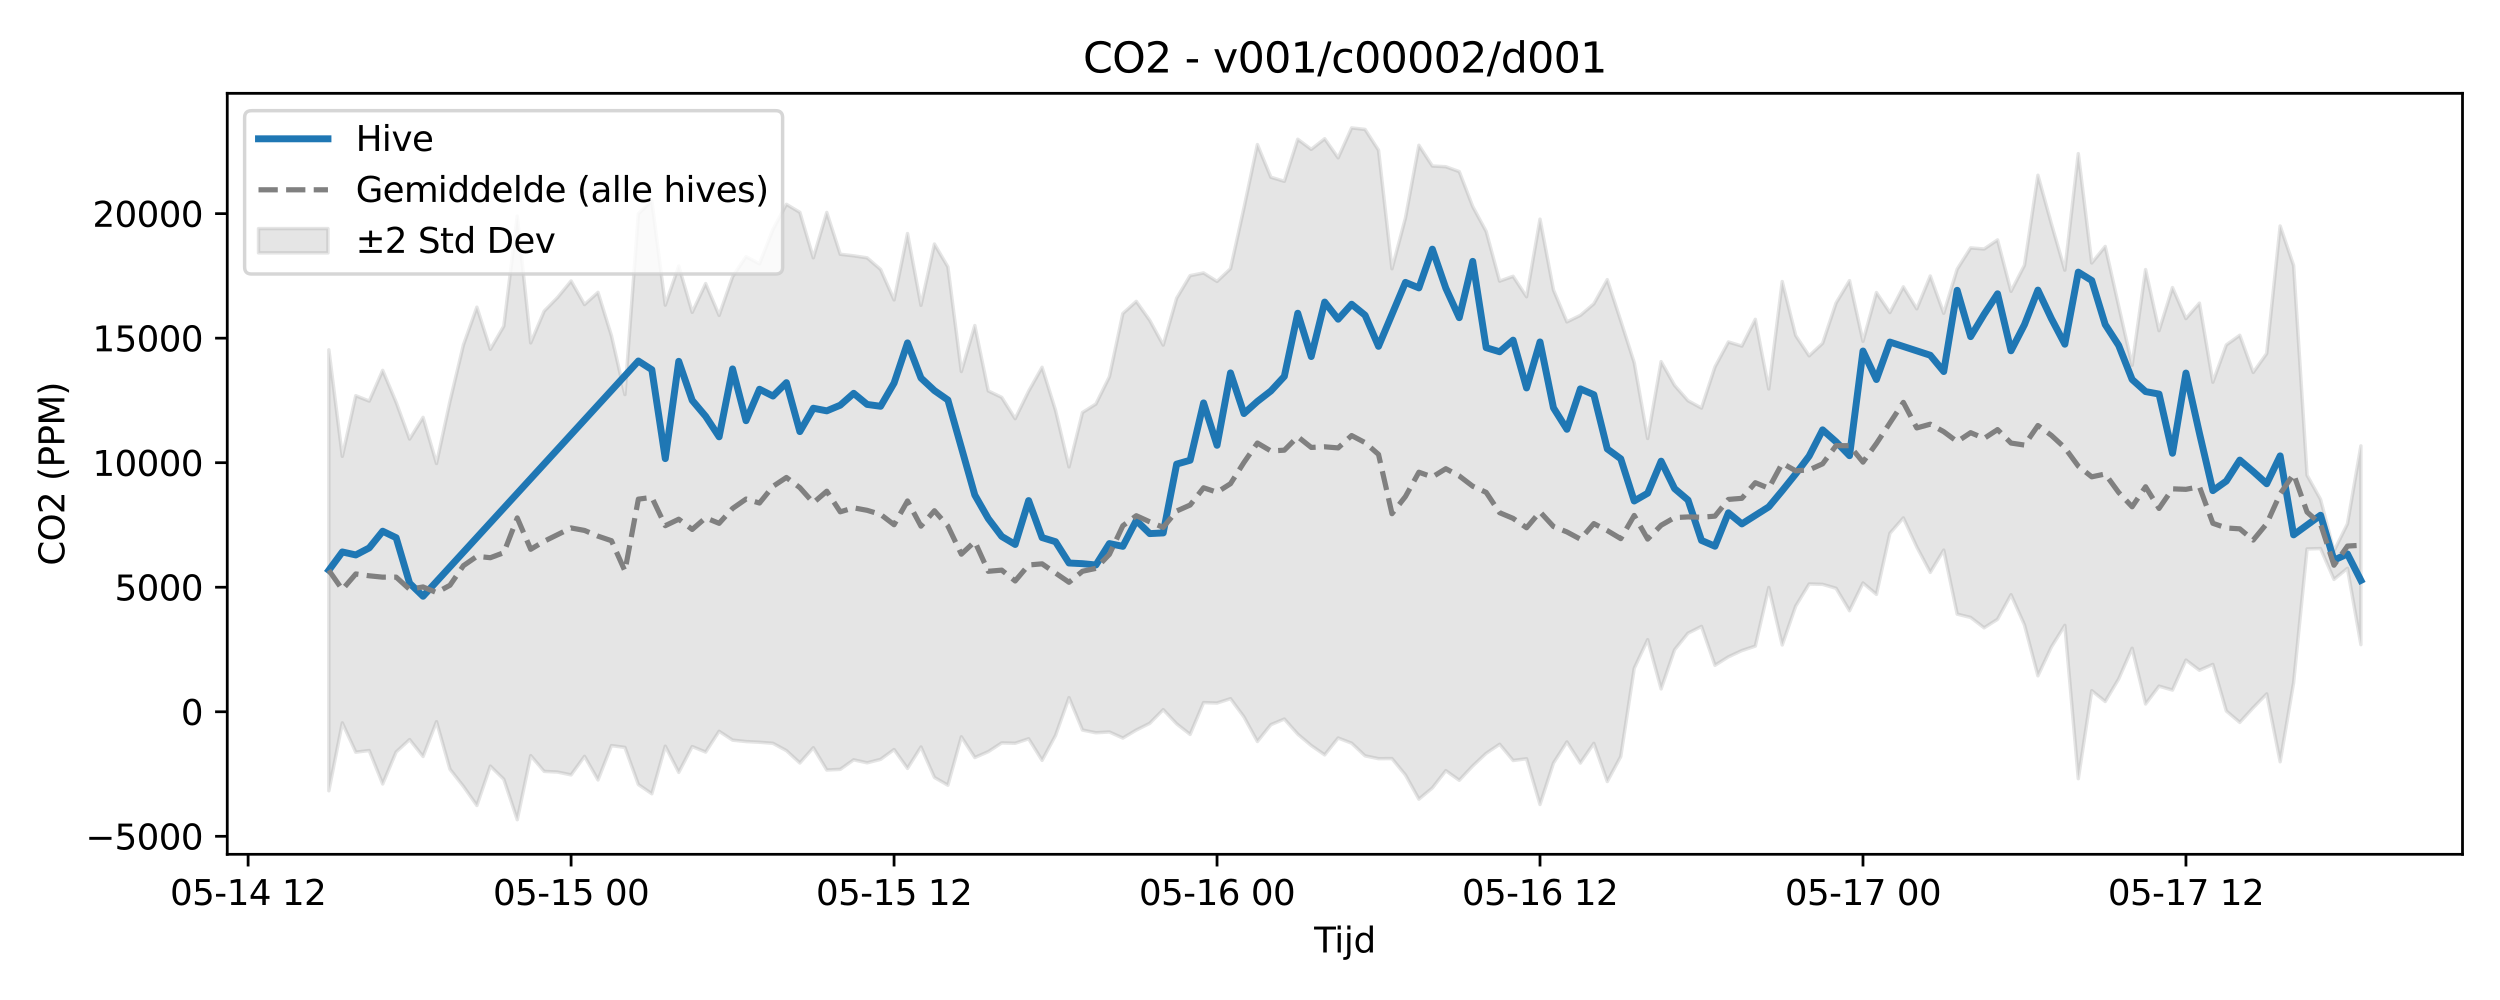 <?xml version="1.0" encoding="utf-8" standalone="no"?>
<!DOCTYPE svg PUBLIC "-//W3C//DTD SVG 1.1//EN"
  "http://www.w3.org/Graphics/SVG/1.1/DTD/svg11.dtd">
<svg xmlns:xlink="http://www.w3.org/1999/xlink" width="720pt" height="288pt" viewBox="0 0 720 288" xmlns="http://www.w3.org/2000/svg" version="1.1">
 <defs>
  <style type="text/css">*{stroke-linejoin: round; stroke-linecap: butt}</style>
 </defs>
 <g id="figure_1">
  <g id="patch_1">
   <path d="M 0 288 
L 720 288 
L 720 0 
L 0 0 
z
" style="fill: #ffffff"/>
  </g>
  <g id="axes_1">
   <g id="patch_2">
    <path d="M 65.45 246.04 
L 709.2 246.04 
L 709.2 26.88 
L 65.45 26.88 
z
" style="fill: #ffffff"/>
   </g>
   <g id="FillBetweenPolyCollection_1">
    <defs>
     <path id="m8e1ba37fa5" d="M 94.711 -187.251 
L 94.711 -60.262 
L 98.587 -79.808 
L 102.463 -71.37 
L 106.338 -71.847 
L 110.214 -62.222 
L 114.09 -71.43 
L 117.965 -75.004 
L 121.841 -70.126 
L 125.717 -80.148 
L 129.592 -66.465 
L 133.468 -61.518 
L 137.344 -56.016 
L 141.219 -67.358 
L 145.095 -63.566 
L 148.971 -51.922 
L 152.847 -70.375 
L 156.722 -65.839 
L 160.598 -65.643 
L 164.474 -64.826 
L 168.349 -70.174 
L 172.225 -63.376 
L 176.101 -73.263 
L 179.976 -72.746 
L 183.852 -62.05 
L 187.728 -59.396 
L 191.603 -73.09 
L 195.479 -65.553 
L 199.355 -72.99 
L 203.23 -71.408 
L 207.106 -77.386 
L 210.982 -74.839 
L 214.857 -74.431 
L 218.733 -74.228 
L 222.609 -73.925 
L 226.484 -71.822 
L 230.36 -68.265 
L 234.236 -72.653 
L 238.111 -66.238 
L 241.987 -66.418 
L 245.863 -69.169 
L 249.738 -68.306 
L 253.614 -69.302 
L 257.49 -72.132 
L 261.365 -66.703 
L 265.241 -72.861 
L 269.117 -64.097 
L 272.993 -61.862 
L 276.868 -75.792 
L 280.744 -69.828 
L 284.62 -71.517 
L 288.495 -74.045 
L 292.371 -73.94 
L 296.247 -75.235 
L 300.122 -69.012 
L 303.998 -76.202 
L 307.874 -87.072 
L 311.749 -77.752 
L 315.625 -76.963 
L 319.501 -77.187 
L 323.376 -75.434 
L 327.252 -77.743 
L 331.128 -79.683 
L 335.003 -83.624 
L 338.879 -79.524 
L 342.755 -76.484 
L 346.63 -85.646 
L 350.506 -85.521 
L 354.382 -86.777 
L 358.257 -81.529 
L 362.133 -74.449 
L 366.009 -79.289 
L 369.884 -80.915 
L 373.76 -76.555 
L 377.636 -73.286 
L 381.511 -70.595 
L 385.387 -75.454 
L 389.263 -73.965 
L 393.139 -70.311 
L 397.014 -69.505 
L 400.89 -69.524 
L 404.766 -64.808 
L 408.641 -57.842 
L 412.517 -61.063 
L 416.393 -66.044 
L 420.268 -63.276 
L 424.144 -67.404 
L 428.02 -71.04 
L 431.895 -73.646 
L 435.771 -68.979 
L 439.647 -69.474 
L 443.522 -56.308 
L 447.398 -68.233 
L 451.274 -74.312 
L 455.149 -68.246 
L 459.025 -73.902 
L 462.901 -62.924 
L 466.776 -70.121 
L 470.652 -95.517 
L 474.528 -103.771 
L 478.403 -89.599 
L 482.279 -100.86 
L 486.155 -105.647 
L 490.03 -107.594 
L 493.906 -96.389 
L 497.782 -98.827 
L 501.657 -100.634 
L 505.533 -101.928 
L 509.409 -118.801 
L 513.285 -102.253 
L 517.16 -113.442 
L 521.036 -119.812 
L 524.912 -119.701 
L 528.787 -118.579 
L 532.663 -112.114 
L 536.539 -120.1 
L 540.414 -116.815 
L 544.29 -134.402 
L 548.166 -138.836 
L 552.041 -130.461 
L 555.917 -123.151 
L 559.793 -129.571 
L 563.668 -111.133 
L 567.544 -110.174 
L 571.42 -107.184 
L 575.295 -109.648 
L 579.171 -116.718 
L 583.047 -108.03 
L 586.922 -93.376 
L 590.798 -101.662 
L 594.674 -107.893 
L 598.549 -63.744 
L 602.425 -89.079 
L 606.301 -85.968 
L 610.176 -92.462 
L 614.052 -101.301 
L 617.928 -85.248 
L 621.803 -90.386 
L 625.679 -89.261 
L 629.555 -97.89 
L 633.431 -94.963 
L 637.306 -96.643 
L 641.182 -83.223 
L 645.058 -79.945 
L 648.933 -84.187 
L 652.809 -88.15 
L 656.685 -68.617 
L 660.56 -91.42 
L 664.436 -129.902 
L 668.312 -130.013 
L 672.187 -121.129 
L 676.063 -124.331 
L 679.939 -102.349 
L 679.939 -159.583 
L 679.939 -159.583 
L 676.063 -137.126 
L 672.187 -129.316 
L 668.312 -144.188 
L 664.436 -151.137 
L 660.56 -211.535 
L 656.685 -222.914 
L 652.809 -186.189 
L 648.933 -180.744 
L 645.058 -191.442 
L 641.182 -188.669 
L 637.306 -177.937 
L 633.431 -200.693 
L 629.555 -196.249 
L 625.679 -205.172 
L 621.803 -192.765 
L 617.928 -210.365 
L 614.052 -182.804 
L 610.176 -199.883 
L 606.301 -217.02 
L 602.425 -212.27 
L 598.549 -243.749 
L 594.674 -210.196 
L 590.798 -223.555 
L 586.922 -237.526 
L 583.047 -211.611 
L 579.171 -204.088 
L 575.295 -218.904 
L 571.42 -216.289 
L 567.544 -216.607 
L 563.668 -210.497 
L 559.793 -197.783 
L 555.917 -208.51 
L 552.041 -199.062 
L 548.166 -205.387 
L 544.29 -197.98 
L 540.414 -203.743 
L 536.539 -189.713 
L 532.663 -207.173 
L 528.787 -200.736 
L 524.912 -189.141 
L 521.036 -185.522 
L 517.16 -191.37 
L 513.285 -206.918 
L 509.409 -175.982 
L 505.533 -196.033 
L 501.657 -188.337 
L 497.782 -189.512 
L 493.906 -182.314 
L 490.03 -170.478 
L 486.155 -172.599 
L 482.279 -177.018 
L 478.403 -183.851 
L 474.528 -161.713 
L 470.652 -183.57 
L 466.776 -195.626 
L 462.901 -207.461 
L 459.025 -200.502 
L 455.149 -197.186 
L 451.274 -195.291 
L 447.398 -204.503 
L 443.522 -224.881 
L 439.647 -202.535 
L 435.771 -208.434 
L 431.895 -207.035 
L 428.02 -221.353 
L 424.144 -228.522 
L 420.268 -238.578 
L 416.393 -239.986 
L 412.517 -240.192 
L 408.641 -246.159 
L 404.766 -225.201 
L 400.89 -210.596 
L 397.014 -244.747 
L 393.139 -250.734 
L 389.263 -251.158 
L 385.387 -242.551 
L 381.511 -248.047 
L 377.636 -244.994 
L 373.76 -247.901 
L 369.884 -235.784 
L 366.009 -236.961 
L 362.133 -246.359 
L 358.257 -228.104 
L 354.382 -210.613 
L 350.506 -206.952 
L 346.63 -209.394 
L 342.755 -208.617 
L 338.879 -202.129 
L 335.003 -188.618 
L 331.128 -195.745 
L 327.252 -201.209 
L 323.376 -197.718 
L 319.501 -179.487 
L 315.625 -171.655 
L 311.749 -169.2 
L 307.874 -153.536 
L 303.998 -169.801 
L 300.122 -182.22 
L 296.247 -175.342 
L 292.371 -167.423 
L 288.495 -173.556 
L 284.62 -175.422 
L 280.744 -194.235 
L 276.868 -181.004 
L 272.993 -211.136 
L 269.117 -217.717 
L 265.241 -200.076 
L 261.365 -220.736 
L 257.49 -201.631 
L 253.614 -210.402 
L 249.738 -213.745 
L 245.863 -214.321 
L 241.987 -214.778 
L 238.111 -226.817 
L 234.236 -213.743 
L 230.36 -226.844 
L 226.484 -229.158 
L 222.609 -221.926 
L 218.733 -212.033 
L 214.857 -214.105 
L 210.982 -208.302 
L 207.106 -197.178 
L 203.23 -206.328 
L 199.355 -198.048 
L 195.479 -211.383 
L 191.603 -200.125 
L 187.728 -230.116 
L 183.852 -226.444 
L 179.976 -174.367 
L 176.101 -191.289 
L 172.225 -203.805 
L 168.349 -200.29 
L 164.474 -207.072 
L 160.598 -202.358 
L 156.722 -198.39 
L 152.847 -189.245 
L 148.971 -225.744 
L 145.095 -194.085 
L 141.219 -187.406 
L 137.344 -199.525 
L 133.468 -188.665 
L 129.592 -172.435 
L 125.717 -154.523 
L 121.841 -167.793 
L 117.965 -161.553 
L 114.09 -172.149 
L 110.214 -181.331 
L 106.338 -172.491 
L 102.463 -174.036 
L 98.587 -156.578 
L 94.711 -187.251 
z
" style="stroke: #808080; stroke-opacity: 0.2"/>
    </defs>
    <g clip-path="url(#p450da6556a)">
     <use xlink:href="#m8e1ba37fa5" x="0" y="288" style="fill: #808080; fill-opacity: 0.2; stroke: #808080; stroke-opacity: 0.2"/>
    </g>
   </g>
   <g id="matplotlib.axis_1">
    <g id="xtick_1">
     <g id="line2d_1">
      <defs>
       <path id="m69918f8f5a" d="M 0 0 
L 0 3.5 
" style="stroke: #000000; stroke-width: 0.8"/>
      </defs>
      <g>
       <use xlink:href="#m69918f8f5a" x="71.457" y="246.04" style="stroke: #000000; stroke-width: 0.8"/>
      </g>
     </g>
     <g id="text_1">
      <!-- 05-14 12 -->
      <g transform="translate(48.977 260.638) scale(0.1 -0.1)">
       <defs>
        <path id="DejaVuSans-30" d="M 2034 4250 
Q 1547 4250 1301 3770 
Q 1056 3291 1056 2328 
Q 1056 1369 1301 889 
Q 1547 409 2034 409 
Q 2525 409 2770 889 
Q 3016 1369 3016 2328 
Q 3016 3291 2770 3770 
Q 2525 4250 2034 4250 
z
M 2034 4750 
Q 2819 4750 3233 4129 
Q 3647 3509 3647 2328 
Q 3647 1150 3233 529 
Q 2819 -91 2034 -91 
Q 1250 -91 836 529 
Q 422 1150 422 2328 
Q 422 3509 836 4129 
Q 1250 4750 2034 4750 
z
" transform="scale(0.016)"/>
        <path id="DejaVuSans-35" d="M 691 4666 
L 3169 4666 
L 3169 4134 
L 1269 4134 
L 1269 2991 
Q 1406 3038 1543 3061 
Q 1681 3084 1819 3084 
Q 2600 3084 3056 2656 
Q 3513 2228 3513 1497 
Q 3513 744 3044 326 
Q 2575 -91 1722 -91 
Q 1428 -91 1123 -41 
Q 819 9 494 109 
L 494 744 
Q 775 591 1075 516 
Q 1375 441 1709 441 
Q 2250 441 2565 725 
Q 2881 1009 2881 1497 
Q 2881 1984 2565 2268 
Q 2250 2553 1709 2553 
Q 1456 2553 1204 2497 
Q 953 2441 691 2322 
L 691 4666 
z
" transform="scale(0.016)"/>
        <path id="DejaVuSans-2d" d="M 313 2009 
L 1997 2009 
L 1997 1497 
L 313 1497 
L 313 2009 
z
" transform="scale(0.016)"/>
        <path id="DejaVuSans-31" d="M 794 531 
L 1825 531 
L 1825 4091 
L 703 3866 
L 703 4441 
L 1819 4666 
L 2450 4666 
L 2450 531 
L 3481 531 
L 3481 0 
L 794 0 
L 794 531 
z
" transform="scale(0.016)"/>
        <path id="DejaVuSans-34" d="M 2419 4116 
L 825 1625 
L 2419 1625 
L 2419 4116 
z
M 2253 4666 
L 3047 4666 
L 3047 1625 
L 3713 1625 
L 3713 1100 
L 3047 1100 
L 3047 0 
L 2419 0 
L 2419 1100 
L 313 1100 
L 313 1709 
L 2253 4666 
z
" transform="scale(0.016)"/>
        <path id="DejaVuSans-20" transform="scale(0.016)"/>
        <path id="DejaVuSans-32" d="M 1228 531 
L 3431 531 
L 3431 0 
L 469 0 
L 469 531 
Q 828 903 1448 1529 
Q 2069 2156 2228 2338 
Q 2531 2678 2651 2914 
Q 2772 3150 2772 3378 
Q 2772 3750 2511 3984 
Q 2250 4219 1831 4219 
Q 1534 4219 1204 4116 
Q 875 4013 500 3803 
L 500 4441 
Q 881 4594 1212 4672 
Q 1544 4750 1819 4750 
Q 2544 4750 2975 4387 
Q 3406 4025 3406 3419 
Q 3406 3131 3298 2873 
Q 3191 2616 2906 2266 
Q 2828 2175 2409 1742 
Q 1991 1309 1228 531 
z
" transform="scale(0.016)"/>
       </defs>
       <use xlink:href="#DejaVuSans-30"/>
       <use xlink:href="#DejaVuSans-35" transform="translate(63.623 0)"/>
       <use xlink:href="#DejaVuSans-2d" transform="translate(127.246 0)"/>
       <use xlink:href="#DejaVuSans-31" transform="translate(163.33 0)"/>
       <use xlink:href="#DejaVuSans-34" transform="translate(226.953 0)"/>
       <use xlink:href="#DejaVuSans-20" transform="translate(290.576 0)"/>
       <use xlink:href="#DejaVuSans-31" transform="translate(322.363 0)"/>
       <use xlink:href="#DejaVuSans-32" transform="translate(385.986 0)"/>
      </g>
     </g>
    </g>
    <g id="xtick_2">
     <g id="line2d_2">
      <g>
       <use xlink:href="#m69918f8f5a" x="164.474" y="246.04" style="stroke: #000000; stroke-width: 0.8"/>
      </g>
     </g>
     <g id="text_2">
      <!-- 05-15 00 -->
      <g transform="translate(141.993 260.638) scale(0.1 -0.1)">
       <use xlink:href="#DejaVuSans-30"/>
       <use xlink:href="#DejaVuSans-35" transform="translate(63.623 0)"/>
       <use xlink:href="#DejaVuSans-2d" transform="translate(127.246 0)"/>
       <use xlink:href="#DejaVuSans-31" transform="translate(163.33 0)"/>
       <use xlink:href="#DejaVuSans-35" transform="translate(226.953 0)"/>
       <use xlink:href="#DejaVuSans-20" transform="translate(290.576 0)"/>
       <use xlink:href="#DejaVuSans-30" transform="translate(322.363 0)"/>
       <use xlink:href="#DejaVuSans-30" transform="translate(385.986 0)"/>
      </g>
     </g>
    </g>
    <g id="xtick_3">
     <g id="line2d_3">
      <g>
       <use xlink:href="#m69918f8f5a" x="257.49" y="246.04" style="stroke: #000000; stroke-width: 0.8"/>
      </g>
     </g>
     <g id="text_3">
      <!-- 05-15 12 -->
      <g transform="translate(235.009 260.638) scale(0.1 -0.1)">
       <use xlink:href="#DejaVuSans-30"/>
       <use xlink:href="#DejaVuSans-35" transform="translate(63.623 0)"/>
       <use xlink:href="#DejaVuSans-2d" transform="translate(127.246 0)"/>
       <use xlink:href="#DejaVuSans-31" transform="translate(163.33 0)"/>
       <use xlink:href="#DejaVuSans-35" transform="translate(226.953 0)"/>
       <use xlink:href="#DejaVuSans-20" transform="translate(290.576 0)"/>
       <use xlink:href="#DejaVuSans-31" transform="translate(322.363 0)"/>
       <use xlink:href="#DejaVuSans-32" transform="translate(385.986 0)"/>
      </g>
     </g>
    </g>
    <g id="xtick_4">
     <g id="line2d_4">
      <g>
       <use xlink:href="#m69918f8f5a" x="350.506" y="246.04" style="stroke: #000000; stroke-width: 0.8"/>
      </g>
     </g>
     <g id="text_4">
      <!-- 05-16 00 -->
      <g transform="translate(328.026 260.638) scale(0.1 -0.1)">
       <defs>
        <path id="DejaVuSans-36" d="M 2113 2584 
Q 1688 2584 1439 2293 
Q 1191 2003 1191 1497 
Q 1191 994 1439 701 
Q 1688 409 2113 409 
Q 2538 409 2786 701 
Q 3034 994 3034 1497 
Q 3034 2003 2786 2293 
Q 2538 2584 2113 2584 
z
M 3366 4563 
L 3366 3988 
Q 3128 4100 2886 4159 
Q 2644 4219 2406 4219 
Q 1781 4219 1451 3797 
Q 1122 3375 1075 2522 
Q 1259 2794 1537 2939 
Q 1816 3084 2150 3084 
Q 2853 3084 3261 2657 
Q 3669 2231 3669 1497 
Q 3669 778 3244 343 
Q 2819 -91 2113 -91 
Q 1303 -91 875 529 
Q 447 1150 447 2328 
Q 447 3434 972 4092 
Q 1497 4750 2381 4750 
Q 2619 4750 2861 4703 
Q 3103 4656 3366 4563 
z
" transform="scale(0.016)"/>
       </defs>
       <use xlink:href="#DejaVuSans-30"/>
       <use xlink:href="#DejaVuSans-35" transform="translate(63.623 0)"/>
       <use xlink:href="#DejaVuSans-2d" transform="translate(127.246 0)"/>
       <use xlink:href="#DejaVuSans-31" transform="translate(163.33 0)"/>
       <use xlink:href="#DejaVuSans-36" transform="translate(226.953 0)"/>
       <use xlink:href="#DejaVuSans-20" transform="translate(290.576 0)"/>
       <use xlink:href="#DejaVuSans-30" transform="translate(322.363 0)"/>
       <use xlink:href="#DejaVuSans-30" transform="translate(385.986 0)"/>
      </g>
     </g>
    </g>
    <g id="xtick_5">
     <g id="line2d_5">
      <g>
       <use xlink:href="#m69918f8f5a" x="443.522" y="246.04" style="stroke: #000000; stroke-width: 0.8"/>
      </g>
     </g>
     <g id="text_5">
      <!-- 05-16 12 -->
      <g transform="translate(421.042 260.638) scale(0.1 -0.1)">
       <use xlink:href="#DejaVuSans-30"/>
       <use xlink:href="#DejaVuSans-35" transform="translate(63.623 0)"/>
       <use xlink:href="#DejaVuSans-2d" transform="translate(127.246 0)"/>
       <use xlink:href="#DejaVuSans-31" transform="translate(163.33 0)"/>
       <use xlink:href="#DejaVuSans-36" transform="translate(226.953 0)"/>
       <use xlink:href="#DejaVuSans-20" transform="translate(290.576 0)"/>
       <use xlink:href="#DejaVuSans-31" transform="translate(322.363 0)"/>
       <use xlink:href="#DejaVuSans-32" transform="translate(385.986 0)"/>
      </g>
     </g>
    </g>
    <g id="xtick_6">
     <g id="line2d_6">
      <g>
       <use xlink:href="#m69918f8f5a" x="536.539" y="246.04" style="stroke: #000000; stroke-width: 0.8"/>
      </g>
     </g>
     <g id="text_6">
      <!-- 05-17 00 -->
      <g transform="translate(514.058 260.638) scale(0.1 -0.1)">
       <defs>
        <path id="DejaVuSans-37" d="M 525 4666 
L 3525 4666 
L 3525 4397 
L 1831 0 
L 1172 0 
L 2766 4134 
L 525 4134 
L 525 4666 
z
" transform="scale(0.016)"/>
       </defs>
       <use xlink:href="#DejaVuSans-30"/>
       <use xlink:href="#DejaVuSans-35" transform="translate(63.623 0)"/>
       <use xlink:href="#DejaVuSans-2d" transform="translate(127.246 0)"/>
       <use xlink:href="#DejaVuSans-31" transform="translate(163.33 0)"/>
       <use xlink:href="#DejaVuSans-37" transform="translate(226.953 0)"/>
       <use xlink:href="#DejaVuSans-20" transform="translate(290.576 0)"/>
       <use xlink:href="#DejaVuSans-30" transform="translate(322.363 0)"/>
       <use xlink:href="#DejaVuSans-30" transform="translate(385.986 0)"/>
      </g>
     </g>
    </g>
    <g id="xtick_7">
     <g id="line2d_7">
      <g>
       <use xlink:href="#m69918f8f5a" x="629.555" y="246.04" style="stroke: #000000; stroke-width: 0.8"/>
      </g>
     </g>
     <g id="text_7">
      <!-- 05-17 12 -->
      <g transform="translate(607.074 260.638) scale(0.1 -0.1)">
       <use xlink:href="#DejaVuSans-30"/>
       <use xlink:href="#DejaVuSans-35" transform="translate(63.623 0)"/>
       <use xlink:href="#DejaVuSans-2d" transform="translate(127.246 0)"/>
       <use xlink:href="#DejaVuSans-31" transform="translate(163.33 0)"/>
       <use xlink:href="#DejaVuSans-37" transform="translate(226.953 0)"/>
       <use xlink:href="#DejaVuSans-20" transform="translate(290.576 0)"/>
       <use xlink:href="#DejaVuSans-31" transform="translate(322.363 0)"/>
       <use xlink:href="#DejaVuSans-32" transform="translate(385.986 0)"/>
      </g>
     </g>
    </g>
    <g id="text_8">
     <!-- Tijd -->
     <g transform="translate(378.475 274.317) scale(0.1 -0.1)">
      <defs>
       <path id="DejaVuSans-54" d="M -19 4666 
L 3928 4666 
L 3928 4134 
L 2272 4134 
L 2272 0 
L 1638 0 
L 1638 4134 
L -19 4134 
L -19 4666 
z
" transform="scale(0.016)"/>
       <path id="DejaVuSans-69" d="M 603 3500 
L 1178 3500 
L 1178 0 
L 603 0 
L 603 3500 
z
M 603 4863 
L 1178 4863 
L 1178 4134 
L 603 4134 
L 603 4863 
z
" transform="scale(0.016)"/>
       <path id="DejaVuSans-6a" d="M 603 3500 
L 1178 3500 
L 1178 -63 
Q 1178 -731 923 -1031 
Q 669 -1331 103 -1331 
L -116 -1331 
L -116 -844 
L 38 -844 
Q 366 -844 484 -692 
Q 603 -541 603 -63 
L 603 3500 
z
M 603 4863 
L 1178 4863 
L 1178 4134 
L 603 4134 
L 603 4863 
z
" transform="scale(0.016)"/>
       <path id="DejaVuSans-64" d="M 2906 2969 
L 2906 4863 
L 3481 4863 
L 3481 0 
L 2906 0 
L 2906 525 
Q 2725 213 2448 61 
Q 2172 -91 1784 -91 
Q 1150 -91 751 415 
Q 353 922 353 1747 
Q 353 2572 751 3078 
Q 1150 3584 1784 3584 
Q 2172 3584 2448 3432 
Q 2725 3281 2906 2969 
z
M 947 1747 
Q 947 1113 1208 752 
Q 1469 391 1925 391 
Q 2381 391 2643 752 
Q 2906 1113 2906 1747 
Q 2906 2381 2643 2742 
Q 2381 3103 1925 3103 
Q 1469 3103 1208 2742 
Q 947 2381 947 1747 
z
" transform="scale(0.016)"/>
      </defs>
      <use xlink:href="#DejaVuSans-54"/>
      <use xlink:href="#DejaVuSans-69" transform="translate(57.959 0)"/>
      <use xlink:href="#DejaVuSans-6a" transform="translate(85.742 0)"/>
      <use xlink:href="#DejaVuSans-64" transform="translate(113.525 0)"/>
     </g>
    </g>
   </g>
   <g id="matplotlib.axis_2">
    <g id="ytick_1">
     <g id="line2d_8">
      <defs>
       <path id="m9d6ab36808" d="M 0 0 
L -3.5 0 
" style="stroke: #000000; stroke-width: 0.8"/>
      </defs>
      <g>
       <use xlink:href="#m9d6ab36808" x="65.45" y="240.855" style="stroke: #000000; stroke-width: 0.8"/>
      </g>
     </g>
     <g id="text_9">
      <!-- −5000 -->
      <g transform="translate(24.62 244.654) scale(0.1 -0.1)">
       <defs>
        <path id="DejaVuSans-2212" d="M 678 2272 
L 4684 2272 
L 4684 1741 
L 678 1741 
L 678 2272 
z
" transform="scale(0.016)"/>
       </defs>
       <use xlink:href="#DejaVuSans-2212"/>
       <use xlink:href="#DejaVuSans-35" transform="translate(83.789 0)"/>
       <use xlink:href="#DejaVuSans-30" transform="translate(147.412 0)"/>
       <use xlink:href="#DejaVuSans-30" transform="translate(211.035 0)"/>
       <use xlink:href="#DejaVuSans-30" transform="translate(274.658 0)"/>
      </g>
     </g>
    </g>
    <g id="ytick_2">
     <g id="line2d_9">
      <g>
       <use xlink:href="#m9d6ab36808" x="65.45" y="204.989" style="stroke: #000000; stroke-width: 0.8"/>
      </g>
     </g>
     <g id="text_10">
      <!-- 0 -->
      <g transform="translate(52.087 208.788) scale(0.1 -0.1)">
       <use xlink:href="#DejaVuSans-30"/>
      </g>
     </g>
    </g>
    <g id="ytick_3">
     <g id="line2d_10">
      <g>
       <use xlink:href="#m9d6ab36808" x="65.45" y="169.124" style="stroke: #000000; stroke-width: 0.8"/>
      </g>
     </g>
     <g id="text_11">
      <!-- 5000 -->
      <g transform="translate(33 172.923) scale(0.1 -0.1)">
       <use xlink:href="#DejaVuSans-35"/>
       <use xlink:href="#DejaVuSans-30" transform="translate(63.623 0)"/>
       <use xlink:href="#DejaVuSans-30" transform="translate(127.246 0)"/>
       <use xlink:href="#DejaVuSans-30" transform="translate(190.869 0)"/>
      </g>
     </g>
    </g>
    <g id="ytick_4">
     <g id="line2d_11">
      <g>
       <use xlink:href="#m9d6ab36808" x="65.45" y="133.259" style="stroke: #000000; stroke-width: 0.8"/>
      </g>
     </g>
     <g id="text_12">
      <!-- 10000 -->
      <g transform="translate(26.637 137.058) scale(0.1 -0.1)">
       <use xlink:href="#DejaVuSans-31"/>
       <use xlink:href="#DejaVuSans-30" transform="translate(63.623 0)"/>
       <use xlink:href="#DejaVuSans-30" transform="translate(127.246 0)"/>
       <use xlink:href="#DejaVuSans-30" transform="translate(190.869 0)"/>
       <use xlink:href="#DejaVuSans-30" transform="translate(254.492 0)"/>
      </g>
     </g>
    </g>
    <g id="ytick_5">
     <g id="line2d_12">
      <g>
       <use xlink:href="#m9d6ab36808" x="65.45" y="97.393" style="stroke: #000000; stroke-width: 0.8"/>
      </g>
     </g>
     <g id="text_13">
      <!-- 15000 -->
      <g transform="translate(26.637 101.192) scale(0.1 -0.1)">
       <use xlink:href="#DejaVuSans-31"/>
       <use xlink:href="#DejaVuSans-35" transform="translate(63.623 0)"/>
       <use xlink:href="#DejaVuSans-30" transform="translate(127.246 0)"/>
       <use xlink:href="#DejaVuSans-30" transform="translate(190.869 0)"/>
       <use xlink:href="#DejaVuSans-30" transform="translate(254.492 0)"/>
      </g>
     </g>
    </g>
    <g id="ytick_6">
     <g id="line2d_13">
      <g>
       <use xlink:href="#m9d6ab36808" x="65.45" y="61.528" style="stroke: #000000; stroke-width: 0.8"/>
      </g>
     </g>
     <g id="text_14">
      <!-- 20000 -->
      <g transform="translate(26.637 65.327) scale(0.1 -0.1)">
       <use xlink:href="#DejaVuSans-32"/>
       <use xlink:href="#DejaVuSans-30" transform="translate(63.623 0)"/>
       <use xlink:href="#DejaVuSans-30" transform="translate(127.246 0)"/>
       <use xlink:href="#DejaVuSans-30" transform="translate(190.869 0)"/>
       <use xlink:href="#DejaVuSans-30" transform="translate(254.492 0)"/>
      </g>
     </g>
    </g>
    <g id="text_15">
     <!-- CO2 (PPM) -->
     <g transform="translate(18.541 162.903) rotate(-90) scale(0.1 -0.1)">
      <defs>
       <path id="DejaVuSans-43" d="M 4122 4306 
L 4122 3641 
Q 3803 3938 3442 4084 
Q 3081 4231 2675 4231 
Q 1875 4231 1450 3742 
Q 1025 3253 1025 2328 
Q 1025 1406 1450 917 
Q 1875 428 2675 428 
Q 3081 428 3442 575 
Q 3803 722 4122 1019 
L 4122 359 
Q 3791 134 3420 21 
Q 3050 -91 2638 -91 
Q 1578 -91 968 557 
Q 359 1206 359 2328 
Q 359 3453 968 4101 
Q 1578 4750 2638 4750 
Q 3056 4750 3426 4639 
Q 3797 4528 4122 4306 
z
" transform="scale(0.016)"/>
       <path id="DejaVuSans-4f" d="M 2522 4238 
Q 1834 4238 1429 3725 
Q 1025 3213 1025 2328 
Q 1025 1447 1429 934 
Q 1834 422 2522 422 
Q 3209 422 3611 934 
Q 4013 1447 4013 2328 
Q 4013 3213 3611 3725 
Q 3209 4238 2522 4238 
z
M 2522 4750 
Q 3503 4750 4090 4092 
Q 4678 3434 4678 2328 
Q 4678 1225 4090 567 
Q 3503 -91 2522 -91 
Q 1538 -91 948 565 
Q 359 1222 359 2328 
Q 359 3434 948 4092 
Q 1538 4750 2522 4750 
z
" transform="scale(0.016)"/>
       <path id="DejaVuSans-28" d="M 1984 4856 
Q 1566 4138 1362 3434 
Q 1159 2731 1159 2009 
Q 1159 1288 1364 580 
Q 1569 -128 1984 -844 
L 1484 -844 
Q 1016 -109 783 600 
Q 550 1309 550 2009 
Q 550 2706 781 3412 
Q 1013 4119 1484 4856 
L 1984 4856 
z
" transform="scale(0.016)"/>
       <path id="DejaVuSans-50" d="M 1259 4147 
L 1259 2394 
L 2053 2394 
Q 2494 2394 2734 2622 
Q 2975 2850 2975 3272 
Q 2975 3691 2734 3919 
Q 2494 4147 2053 4147 
L 1259 4147 
z
M 628 4666 
L 2053 4666 
Q 2838 4666 3239 4311 
Q 3641 3956 3641 3272 
Q 3641 2581 3239 2228 
Q 2838 1875 2053 1875 
L 1259 1875 
L 1259 0 
L 628 0 
L 628 4666 
z
" transform="scale(0.016)"/>
       <path id="DejaVuSans-4d" d="M 628 4666 
L 1569 4666 
L 2759 1491 
L 3956 4666 
L 4897 4666 
L 4897 0 
L 4281 0 
L 4281 4097 
L 3078 897 
L 2444 897 
L 1241 4097 
L 1241 0 
L 628 0 
L 628 4666 
z
" transform="scale(0.016)"/>
       <path id="DejaVuSans-29" d="M 513 4856 
L 1013 4856 
Q 1481 4119 1714 3412 
Q 1947 2706 1947 2009 
Q 1947 1309 1714 600 
Q 1481 -109 1013 -844 
L 513 -844 
Q 928 -128 1133 580 
Q 1338 1288 1338 2009 
Q 1338 2731 1133 3434 
Q 928 4138 513 4856 
z
" transform="scale(0.016)"/>
      </defs>
      <use xlink:href="#DejaVuSans-43"/>
      <use xlink:href="#DejaVuSans-4f" transform="translate(69.824 0)"/>
      <use xlink:href="#DejaVuSans-32" transform="translate(148.535 0)"/>
      <use xlink:href="#DejaVuSans-20" transform="translate(212.158 0)"/>
      <use xlink:href="#DejaVuSans-28" transform="translate(243.945 0)"/>
      <use xlink:href="#DejaVuSans-50" transform="translate(282.959 0)"/>
      <use xlink:href="#DejaVuSans-50" transform="translate(343.262 0)"/>
      <use xlink:href="#DejaVuSans-4d" transform="translate(403.564 0)"/>
      <use xlink:href="#DejaVuSans-29" transform="translate(489.844 0)"/>
     </g>
    </g>
   </g>
   <g id="line2d_14">
    <path d="M 94.711 164.225 
L 98.587 158.964 
L 102.463 159.825 
L 106.338 157.801 
L 110.214 152.992 
L 114.09 154.861 
L 117.965 167.964 
L 121.841 171.717 
L 183.852 103.974 
L 187.728 106.462 
L 191.603 132.077 
L 195.479 104.069 
L 199.355 115.302 
L 203.23 119.893 
L 207.106 125.799 
L 210.982 106.259 
L 214.857 121.158 
L 218.733 112.105 
L 222.609 114.059 
L 226.484 110.209 
L 230.36 124.297 
L 234.236 117.571 
L 238.111 118.324 
L 241.987 116.701 
L 245.863 113.278 
L 249.738 116.477 
L 253.614 117.007 
L 257.49 110.323 
L 261.365 98.758 
L 265.241 108.872 
L 269.117 112.489 
L 272.993 115.192 
L 280.744 142.566 
L 284.62 149.35 
L 288.495 154.488 
L 292.371 156.801 
L 296.247 144.174 
L 300.122 154.821 
L 303.998 156.014 
L 307.874 162.144 
L 311.749 162.338 
L 315.625 162.711 
L 319.501 156.554 
L 323.376 157.346 
L 327.252 149.893 
L 331.128 153.678 
L 335.003 153.482 
L 338.879 133.665 
L 342.755 132.551 
L 346.63 116.043 
L 350.506 128.24 
L 354.382 107.4 
L 358.257 119.099 
L 362.133 115.606 
L 366.009 112.6 
L 369.884 108.406 
L 373.76 90.213 
L 377.636 102.68 
L 381.511 86.999 
L 385.387 91.927 
L 389.263 87.623 
L 393.139 90.78 
L 397.014 99.742 
L 404.766 81.329 
L 408.641 82.916 
L 412.517 71.764 
L 416.393 82.997 
L 420.268 91.486 
L 424.144 75.274 
L 428.02 100.136 
L 431.895 101.307 
L 435.771 97.967 
L 439.647 111.72 
L 443.522 98.487 
L 447.398 117.46 
L 451.274 123.632 
L 455.149 111.998 
L 459.025 113.674 
L 462.901 129.287 
L 466.776 132.136 
L 470.652 144.284 
L 474.528 142.05 
L 478.403 132.823 
L 482.279 140.721 
L 486.155 144.016 
L 490.03 155.641 
L 493.906 157.31 
L 497.782 147.688 
L 501.657 150.885 
L 509.409 145.972 
L 513.285 141.316 
L 517.16 136.486 
L 521.036 131.346 
L 524.912 123.802 
L 528.787 127.238 
L 532.663 131.236 
L 536.539 101.102 
L 540.414 109.296 
L 544.29 98.517 
L 555.917 102.312 
L 559.793 106.998 
L 563.668 83.616 
L 567.544 96.945 
L 571.42 90.524 
L 575.295 84.618 
L 579.171 101.019 
L 583.047 93.484 
L 586.922 83.556 
L 590.798 91.759 
L 594.674 99.127 
L 598.549 78.377 
L 602.425 80.788 
L 606.301 93.473 
L 610.176 99.47 
L 614.052 109.293 
L 617.928 112.777 
L 621.803 113.49 
L 625.679 130.533 
L 629.555 107.446 
L 633.431 124.737 
L 637.306 141.302 
L 641.182 138.552 
L 645.058 132.51 
L 648.933 135.805 
L 652.809 139.32 
L 656.685 131.3 
L 660.56 154.035 
L 668.312 148.394 
L 672.187 161.33 
L 676.063 159.533 
L 679.939 167.151 
L 679.939 167.151 
" clip-path="url(#p450da6556a)" style="fill: none; stroke: #1f77b4; stroke-width: 2; stroke-linecap: square"/>
   </g>
   <g id="line2d_15">
    <path d="M 94.711 164.244 
L 98.587 169.807 
L 102.463 165.297 
L 106.338 165.831 
L 110.214 166.223 
L 114.09 166.211 
L 117.965 169.722 
L 121.841 169.04 
L 125.717 170.665 
L 129.592 168.55 
L 133.468 162.908 
L 137.344 160.23 
L 141.219 160.618 
L 145.095 159.174 
L 148.971 149.167 
L 152.847 158.19 
L 156.722 155.886 
L 164.474 152.051 
L 168.349 152.768 
L 172.225 154.41 
L 176.101 155.724 
L 179.976 164.443 
L 183.852 143.753 
L 187.728 143.244 
L 191.603 151.393 
L 195.479 149.532 
L 199.355 152.481 
L 203.23 149.132 
L 207.106 150.718 
L 210.982 146.43 
L 214.857 143.732 
L 218.733 144.87 
L 222.609 140.074 
L 226.484 137.51 
L 230.36 140.446 
L 234.236 144.802 
L 238.111 141.472 
L 241.987 147.402 
L 245.863 146.255 
L 249.738 146.974 
L 253.614 148.148 
L 257.49 151.118 
L 261.365 144.281 
L 265.241 151.532 
L 269.117 147.093 
L 272.993 151.501 
L 276.868 159.602 
L 280.744 155.969 
L 284.62 164.531 
L 288.495 164.2 
L 292.371 167.318 
L 296.247 162.712 
L 300.122 162.384 
L 307.874 167.696 
L 311.749 164.524 
L 315.625 163.691 
L 319.501 159.663 
L 323.376 151.424 
L 327.252 148.524 
L 331.128 150.286 
L 335.003 151.879 
L 338.879 147.174 
L 342.755 145.45 
L 346.63 140.48 
L 350.506 141.764 
L 354.382 139.305 
L 358.257 133.184 
L 362.133 127.596 
L 366.009 129.875 
L 369.884 129.65 
L 373.76 125.772 
L 377.636 128.86 
L 381.511 128.679 
L 385.387 128.998 
L 389.263 125.439 
L 393.139 127.477 
L 397.014 130.874 
L 400.89 147.94 
L 404.766 142.995 
L 408.641 135.999 
L 412.517 137.372 
L 416.393 134.985 
L 420.268 137.073 
L 424.144 140.037 
L 428.02 141.803 
L 431.895 147.66 
L 435.771 149.294 
L 439.647 151.995 
L 443.522 147.406 
L 447.398 151.632 
L 451.274 153.199 
L 455.149 155.284 
L 459.025 150.798 
L 462.901 152.808 
L 466.776 155.126 
L 470.652 148.456 
L 474.528 155.258 
L 478.403 151.275 
L 482.279 149.061 
L 486.155 148.877 
L 490.03 148.964 
L 493.906 148.649 
L 497.782 143.83 
L 501.657 143.514 
L 505.533 139.02 
L 509.409 140.609 
L 513.285 133.415 
L 517.16 135.594 
L 521.036 135.333 
L 524.912 133.579 
L 528.787 128.343 
L 532.663 128.357 
L 536.539 133.094 
L 540.414 127.721 
L 548.166 115.889 
L 552.041 123.239 
L 555.917 122.169 
L 559.793 124.323 
L 563.668 127.185 
L 567.544 124.61 
L 571.42 126.263 
L 575.295 123.724 
L 579.171 127.597 
L 583.047 128.18 
L 586.922 122.549 
L 590.798 125.391 
L 594.674 128.956 
L 598.549 134.254 
L 602.425 137.325 
L 606.301 136.506 
L 610.176 141.827 
L 614.052 145.947 
L 617.928 140.193 
L 621.803 146.424 
L 625.679 140.783 
L 629.555 140.931 
L 633.431 140.172 
L 637.306 150.71 
L 641.182 152.054 
L 645.058 152.307 
L 648.933 155.535 
L 652.809 150.831 
L 656.685 142.234 
L 660.56 136.522 
L 664.436 147.48 
L 668.312 150.899 
L 672.187 162.777 
L 676.063 157.272 
L 679.939 157.034 
L 679.939 157.034 
" clip-path="url(#p450da6556a)" style="fill: none; stroke-dasharray: 5.55,2.4; stroke-dashoffset: 0; stroke: #808080; stroke-width: 1.5"/>
   </g>
   <g id="patch_3">
    <path d="M 65.45 246.04 
L 65.45 26.88 
" style="fill: none; stroke: #000000; stroke-width: 0.8; stroke-linejoin: miter; stroke-linecap: square"/>
   </g>
   <g id="patch_4">
    <path d="M 709.2 246.04 
L 709.2 26.88 
" style="fill: none; stroke: #000000; stroke-width: 0.8; stroke-linejoin: miter; stroke-linecap: square"/>
   </g>
   <g id="patch_5">
    <path d="M 65.45 246.04 
L 709.2 246.04 
" style="fill: none; stroke: #000000; stroke-width: 0.8; stroke-linejoin: miter; stroke-linecap: square"/>
   </g>
   <g id="patch_6">
    <path d="M 65.45 26.88 
L 709.2 26.88 
" style="fill: none; stroke: #000000; stroke-width: 0.8; stroke-linejoin: miter; stroke-linecap: square"/>
   </g>
   <g id="text_16">
    <!-- CO2 - v001/c00002/d001 -->
    <g transform="translate(311.922 20.88) scale(0.12 -0.12)">
     <defs>
      <path id="DejaVuSans-76" d="M 191 3500 
L 800 3500 
L 1894 563 
L 2988 3500 
L 3597 3500 
L 2284 0 
L 1503 0 
L 191 3500 
z
" transform="scale(0.016)"/>
      <path id="DejaVuSans-2f" d="M 1625 4666 
L 2156 4666 
L 531 -594 
L 0 -594 
L 1625 4666 
z
" transform="scale(0.016)"/>
      <path id="DejaVuSans-63" d="M 3122 3366 
L 3122 2828 
Q 2878 2963 2633 3030 
Q 2388 3097 2138 3097 
Q 1578 3097 1268 2742 
Q 959 2388 959 1747 
Q 959 1106 1268 751 
Q 1578 397 2138 397 
Q 2388 397 2633 464 
Q 2878 531 3122 666 
L 3122 134 
Q 2881 22 2623 -34 
Q 2366 -91 2075 -91 
Q 1284 -91 818 406 
Q 353 903 353 1747 
Q 353 2603 823 3093 
Q 1294 3584 2113 3584 
Q 2378 3584 2631 3529 
Q 2884 3475 3122 3366 
z
" transform="scale(0.016)"/>
     </defs>
     <use xlink:href="#DejaVuSans-43"/>
     <use xlink:href="#DejaVuSans-4f" transform="translate(69.824 0)"/>
     <use xlink:href="#DejaVuSans-32" transform="translate(148.535 0)"/>
     <use xlink:href="#DejaVuSans-20" transform="translate(212.158 0)"/>
     <use xlink:href="#DejaVuSans-2d" transform="translate(243.945 0)"/>
     <use xlink:href="#DejaVuSans-20" transform="translate(280.029 0)"/>
     <use xlink:href="#DejaVuSans-76" transform="translate(311.816 0)"/>
     <use xlink:href="#DejaVuSans-30" transform="translate(370.996 0)"/>
     <use xlink:href="#DejaVuSans-30" transform="translate(434.619 0)"/>
     <use xlink:href="#DejaVuSans-31" transform="translate(498.242 0)"/>
     <use xlink:href="#DejaVuSans-2f" transform="translate(561.865 0)"/>
     <use xlink:href="#DejaVuSans-63" transform="translate(595.557 0)"/>
     <use xlink:href="#DejaVuSans-30" transform="translate(650.537 0)"/>
     <use xlink:href="#DejaVuSans-30" transform="translate(714.16 0)"/>
     <use xlink:href="#DejaVuSans-30" transform="translate(777.783 0)"/>
     <use xlink:href="#DejaVuSans-30" transform="translate(841.406 0)"/>
     <use xlink:href="#DejaVuSans-32" transform="translate(905.029 0)"/>
     <use xlink:href="#DejaVuSans-2f" transform="translate(968.652 0)"/>
     <use xlink:href="#DejaVuSans-64" transform="translate(1002.344 0)"/>
     <use xlink:href="#DejaVuSans-30" transform="translate(1065.82 0)"/>
     <use xlink:href="#DejaVuSans-30" transform="translate(1129.443 0)"/>
     <use xlink:href="#DejaVuSans-31" transform="translate(1193.066 0)"/>
    </g>
   </g>
   <g id="legend_1">
    <g id="patch_7">
     <path d="M 72.45 78.914 
L 223.394 78.914 
Q 225.394 78.914 225.394 76.914 
L 225.394 33.88 
Q 225.394 31.88 223.394 31.88 
L 72.45 31.88 
Q 70.45 31.88 70.45 33.88 
L 70.45 76.914 
Q 70.45 78.914 72.45 78.914 
z
" style="fill: #ffffff; opacity: 0.8; stroke: #cccccc; stroke-linejoin: miter"/>
    </g>
    <g id="line2d_16">
     <path d="M 74.45 39.978 
L 84.45 39.978 
L 94.45 39.978 
" style="fill: none; stroke: #1f77b4; stroke-width: 2; stroke-linecap: square"/>
    </g>
    <g id="text_17">
     <!-- Hive -->
     <g transform="translate(102.45 43.478) scale(0.1 -0.1)">
      <defs>
       <path id="DejaVuSans-48" d="M 628 4666 
L 1259 4666 
L 1259 2753 
L 3553 2753 
L 3553 4666 
L 4184 4666 
L 4184 0 
L 3553 0 
L 3553 2222 
L 1259 2222 
L 1259 0 
L 628 0 
L 628 4666 
z
" transform="scale(0.016)"/>
       <path id="DejaVuSans-65" d="M 3597 1894 
L 3597 1613 
L 953 1613 
Q 991 1019 1311 708 
Q 1631 397 2203 397 
Q 2534 397 2845 478 
Q 3156 559 3463 722 
L 3463 178 
Q 3153 47 2828 -22 
Q 2503 -91 2169 -91 
Q 1331 -91 842 396 
Q 353 884 353 1716 
Q 353 2575 817 3079 
Q 1281 3584 2069 3584 
Q 2775 3584 3186 3129 
Q 3597 2675 3597 1894 
z
M 3022 2063 
Q 3016 2534 2758 2815 
Q 2500 3097 2075 3097 
Q 1594 3097 1305 2825 
Q 1016 2553 972 2059 
L 3022 2063 
z
" transform="scale(0.016)"/>
      </defs>
      <use xlink:href="#DejaVuSans-48"/>
      <use xlink:href="#DejaVuSans-69" transform="translate(75.195 0)"/>
      <use xlink:href="#DejaVuSans-76" transform="translate(102.979 0)"/>
      <use xlink:href="#DejaVuSans-65" transform="translate(162.158 0)"/>
     </g>
    </g>
    <g id="line2d_17">
     <path d="M 74.45 54.657 
L 84.45 54.657 
L 94.45 54.657 
" style="fill: none; stroke-dasharray: 5.55,2.4; stroke-dashoffset: 0; stroke: #808080; stroke-width: 1.5"/>
    </g>
    <g id="text_18">
     <!-- Gemiddelde (alle hives) -->
     <g transform="translate(102.45 58.157) scale(0.1 -0.1)">
      <defs>
       <path id="DejaVuSans-47" d="M 3809 666 
L 3809 1919 
L 2778 1919 
L 2778 2438 
L 4434 2438 
L 4434 434 
Q 4069 175 3628 42 
Q 3188 -91 2688 -91 
Q 1594 -91 976 548 
Q 359 1188 359 2328 
Q 359 3472 976 4111 
Q 1594 4750 2688 4750 
Q 3144 4750 3555 4637 
Q 3966 4525 4313 4306 
L 4313 3634 
Q 3963 3931 3569 4081 
Q 3175 4231 2741 4231 
Q 1884 4231 1454 3753 
Q 1025 3275 1025 2328 
Q 1025 1384 1454 906 
Q 1884 428 2741 428 
Q 3075 428 3337 486 
Q 3600 544 3809 666 
z
" transform="scale(0.016)"/>
       <path id="DejaVuSans-6d" d="M 3328 2828 
Q 3544 3216 3844 3400 
Q 4144 3584 4550 3584 
Q 5097 3584 5394 3201 
Q 5691 2819 5691 2113 
L 5691 0 
L 5113 0 
L 5113 2094 
Q 5113 2597 4934 2840 
Q 4756 3084 4391 3084 
Q 3944 3084 3684 2787 
Q 3425 2491 3425 1978 
L 3425 0 
L 2847 0 
L 2847 2094 
Q 2847 2600 2669 2842 
Q 2491 3084 2119 3084 
Q 1678 3084 1418 2786 
Q 1159 2488 1159 1978 
L 1159 0 
L 581 0 
L 581 3500 
L 1159 3500 
L 1159 2956 
Q 1356 3278 1631 3431 
Q 1906 3584 2284 3584 
Q 2666 3584 2933 3390 
Q 3200 3197 3328 2828 
z
" transform="scale(0.016)"/>
       <path id="DejaVuSans-6c" d="M 603 4863 
L 1178 4863 
L 1178 0 
L 603 0 
L 603 4863 
z
" transform="scale(0.016)"/>
       <path id="DejaVuSans-61" d="M 2194 1759 
Q 1497 1759 1228 1600 
Q 959 1441 959 1056 
Q 959 750 1161 570 
Q 1363 391 1709 391 
Q 2188 391 2477 730 
Q 2766 1069 2766 1631 
L 2766 1759 
L 2194 1759 
z
M 3341 1997 
L 3341 0 
L 2766 0 
L 2766 531 
Q 2569 213 2275 61 
Q 1981 -91 1556 -91 
Q 1019 -91 701 211 
Q 384 513 384 1019 
Q 384 1609 779 1909 
Q 1175 2209 1959 2209 
L 2766 2209 
L 2766 2266 
Q 2766 2663 2505 2880 
Q 2244 3097 1772 3097 
Q 1472 3097 1187 3025 
Q 903 2953 641 2809 
L 641 3341 
Q 956 3463 1253 3523 
Q 1550 3584 1831 3584 
Q 2591 3584 2966 3190 
Q 3341 2797 3341 1997 
z
" transform="scale(0.016)"/>
       <path id="DejaVuSans-68" d="M 3513 2113 
L 3513 0 
L 2938 0 
L 2938 2094 
Q 2938 2591 2744 2837 
Q 2550 3084 2163 3084 
Q 1697 3084 1428 2787 
Q 1159 2491 1159 1978 
L 1159 0 
L 581 0 
L 581 4863 
L 1159 4863 
L 1159 2956 
Q 1366 3272 1645 3428 
Q 1925 3584 2291 3584 
Q 2894 3584 3203 3211 
Q 3513 2838 3513 2113 
z
" transform="scale(0.016)"/>
       <path id="DejaVuSans-73" d="M 2834 3397 
L 2834 2853 
Q 2591 2978 2328 3040 
Q 2066 3103 1784 3103 
Q 1356 3103 1142 2972 
Q 928 2841 928 2578 
Q 928 2378 1081 2264 
Q 1234 2150 1697 2047 
L 1894 2003 
Q 2506 1872 2764 1633 
Q 3022 1394 3022 966 
Q 3022 478 2636 193 
Q 2250 -91 1575 -91 
Q 1294 -91 989 -36 
Q 684 19 347 128 
L 347 722 
Q 666 556 975 473 
Q 1284 391 1588 391 
Q 1994 391 2212 530 
Q 2431 669 2431 922 
Q 2431 1156 2273 1281 
Q 2116 1406 1581 1522 
L 1381 1569 
Q 847 1681 609 1914 
Q 372 2147 372 2553 
Q 372 3047 722 3315 
Q 1072 3584 1716 3584 
Q 2034 3584 2315 3537 
Q 2597 3491 2834 3397 
z
" transform="scale(0.016)"/>
      </defs>
      <use xlink:href="#DejaVuSans-47"/>
      <use xlink:href="#DejaVuSans-65" transform="translate(77.49 0)"/>
      <use xlink:href="#DejaVuSans-6d" transform="translate(139.014 0)"/>
      <use xlink:href="#DejaVuSans-69" transform="translate(236.426 0)"/>
      <use xlink:href="#DejaVuSans-64" transform="translate(264.209 0)"/>
      <use xlink:href="#DejaVuSans-64" transform="translate(327.686 0)"/>
      <use xlink:href="#DejaVuSans-65" transform="translate(391.162 0)"/>
      <use xlink:href="#DejaVuSans-6c" transform="translate(452.686 0)"/>
      <use xlink:href="#DejaVuSans-64" transform="translate(480.469 0)"/>
      <use xlink:href="#DejaVuSans-65" transform="translate(543.945 0)"/>
      <use xlink:href="#DejaVuSans-20" transform="translate(605.469 0)"/>
      <use xlink:href="#DejaVuSans-28" transform="translate(637.256 0)"/>
      <use xlink:href="#DejaVuSans-61" transform="translate(676.27 0)"/>
      <use xlink:href="#DejaVuSans-6c" transform="translate(737.549 0)"/>
      <use xlink:href="#DejaVuSans-6c" transform="translate(765.332 0)"/>
      <use xlink:href="#DejaVuSans-65" transform="translate(793.115 0)"/>
      <use xlink:href="#DejaVuSans-20" transform="translate(854.639 0)"/>
      <use xlink:href="#DejaVuSans-68" transform="translate(886.426 0)"/>
      <use xlink:href="#DejaVuSans-69" transform="translate(949.805 0)"/>
      <use xlink:href="#DejaVuSans-76" transform="translate(977.588 0)"/>
      <use xlink:href="#DejaVuSans-65" transform="translate(1036.768 0)"/>
      <use xlink:href="#DejaVuSans-73" transform="translate(1098.291 0)"/>
      <use xlink:href="#DejaVuSans-29" transform="translate(1150.391 0)"/>
     </g>
    </g>
    <g id="patch_8">
     <path d="M 74.45 72.835 
L 94.45 72.835 
L 94.45 65.835 
L 74.45 65.835 
z
" style="fill: #808080; fill-opacity: 0.2; stroke: #808080; stroke-opacity: 0.2; stroke-linejoin: miter"/>
    </g>
    <g id="text_19">
     <!-- ±2 Std Dev -->
     <g transform="translate(102.45 72.835) scale(0.1 -0.1)">
      <defs>
       <path id="DejaVuSans-b1" d="M 2944 4013 
L 2944 2803 
L 4684 2803 
L 4684 2272 
L 2944 2272 
L 2944 1063 
L 2419 1063 
L 2419 2272 
L 678 2272 
L 678 2803 
L 2419 2803 
L 2419 4013 
L 2944 4013 
z
M 678 531 
L 4684 531 
L 4684 0 
L 678 0 
L 678 531 
z
" transform="scale(0.016)"/>
       <path id="DejaVuSans-53" d="M 3425 4513 
L 3425 3897 
Q 3066 4069 2747 4153 
Q 2428 4238 2131 4238 
Q 1616 4238 1336 4038 
Q 1056 3838 1056 3469 
Q 1056 3159 1242 3001 
Q 1428 2844 1947 2747 
L 2328 2669 
Q 3034 2534 3370 2195 
Q 3706 1856 3706 1288 
Q 3706 609 3251 259 
Q 2797 -91 1919 -91 
Q 1588 -91 1214 -16 
Q 841 59 441 206 
L 441 856 
Q 825 641 1194 531 
Q 1563 422 1919 422 
Q 2459 422 2753 634 
Q 3047 847 3047 1241 
Q 3047 1584 2836 1778 
Q 2625 1972 2144 2069 
L 1759 2144 
Q 1053 2284 737 2584 
Q 422 2884 422 3419 
Q 422 4038 858 4394 
Q 1294 4750 2059 4750 
Q 2388 4750 2728 4690 
Q 3069 4631 3425 4513 
z
" transform="scale(0.016)"/>
       <path id="DejaVuSans-74" d="M 1172 4494 
L 1172 3500 
L 2356 3500 
L 2356 3053 
L 1172 3053 
L 1172 1153 
Q 1172 725 1289 603 
Q 1406 481 1766 481 
L 2356 481 
L 2356 0 
L 1766 0 
Q 1100 0 847 248 
Q 594 497 594 1153 
L 594 3053 
L 172 3053 
L 172 3500 
L 594 3500 
L 594 4494 
L 1172 4494 
z
" transform="scale(0.016)"/>
       <path id="DejaVuSans-44" d="M 1259 4147 
L 1259 519 
L 2022 519 
Q 2988 519 3436 956 
Q 3884 1394 3884 2338 
Q 3884 3275 3436 3711 
Q 2988 4147 2022 4147 
L 1259 4147 
z
M 628 4666 
L 1925 4666 
Q 3281 4666 3915 4102 
Q 4550 3538 4550 2338 
Q 4550 1131 3912 565 
Q 3275 0 1925 0 
L 628 0 
L 628 4666 
z
" transform="scale(0.016)"/>
      </defs>
      <use xlink:href="#DejaVuSans-b1"/>
      <use xlink:href="#DejaVuSans-32" transform="translate(83.789 0)"/>
      <use xlink:href="#DejaVuSans-20" transform="translate(147.412 0)"/>
      <use xlink:href="#DejaVuSans-53" transform="translate(179.199 0)"/>
      <use xlink:href="#DejaVuSans-74" transform="translate(242.676 0)"/>
      <use xlink:href="#DejaVuSans-64" transform="translate(281.885 0)"/>
      <use xlink:href="#DejaVuSans-20" transform="translate(345.361 0)"/>
      <use xlink:href="#DejaVuSans-44" transform="translate(377.148 0)"/>
      <use xlink:href="#DejaVuSans-65" transform="translate(454.15 0)"/>
      <use xlink:href="#DejaVuSans-76" transform="translate(515.674 0)"/>
     </g>
    </g>
   </g>
  </g>
 </g>
 <defs>
  <clipPath id="p450da6556a">
   <rect x="65.45" y="26.88" width="643.75" height="219.16"/>
  </clipPath>
 </defs>
</svg>
